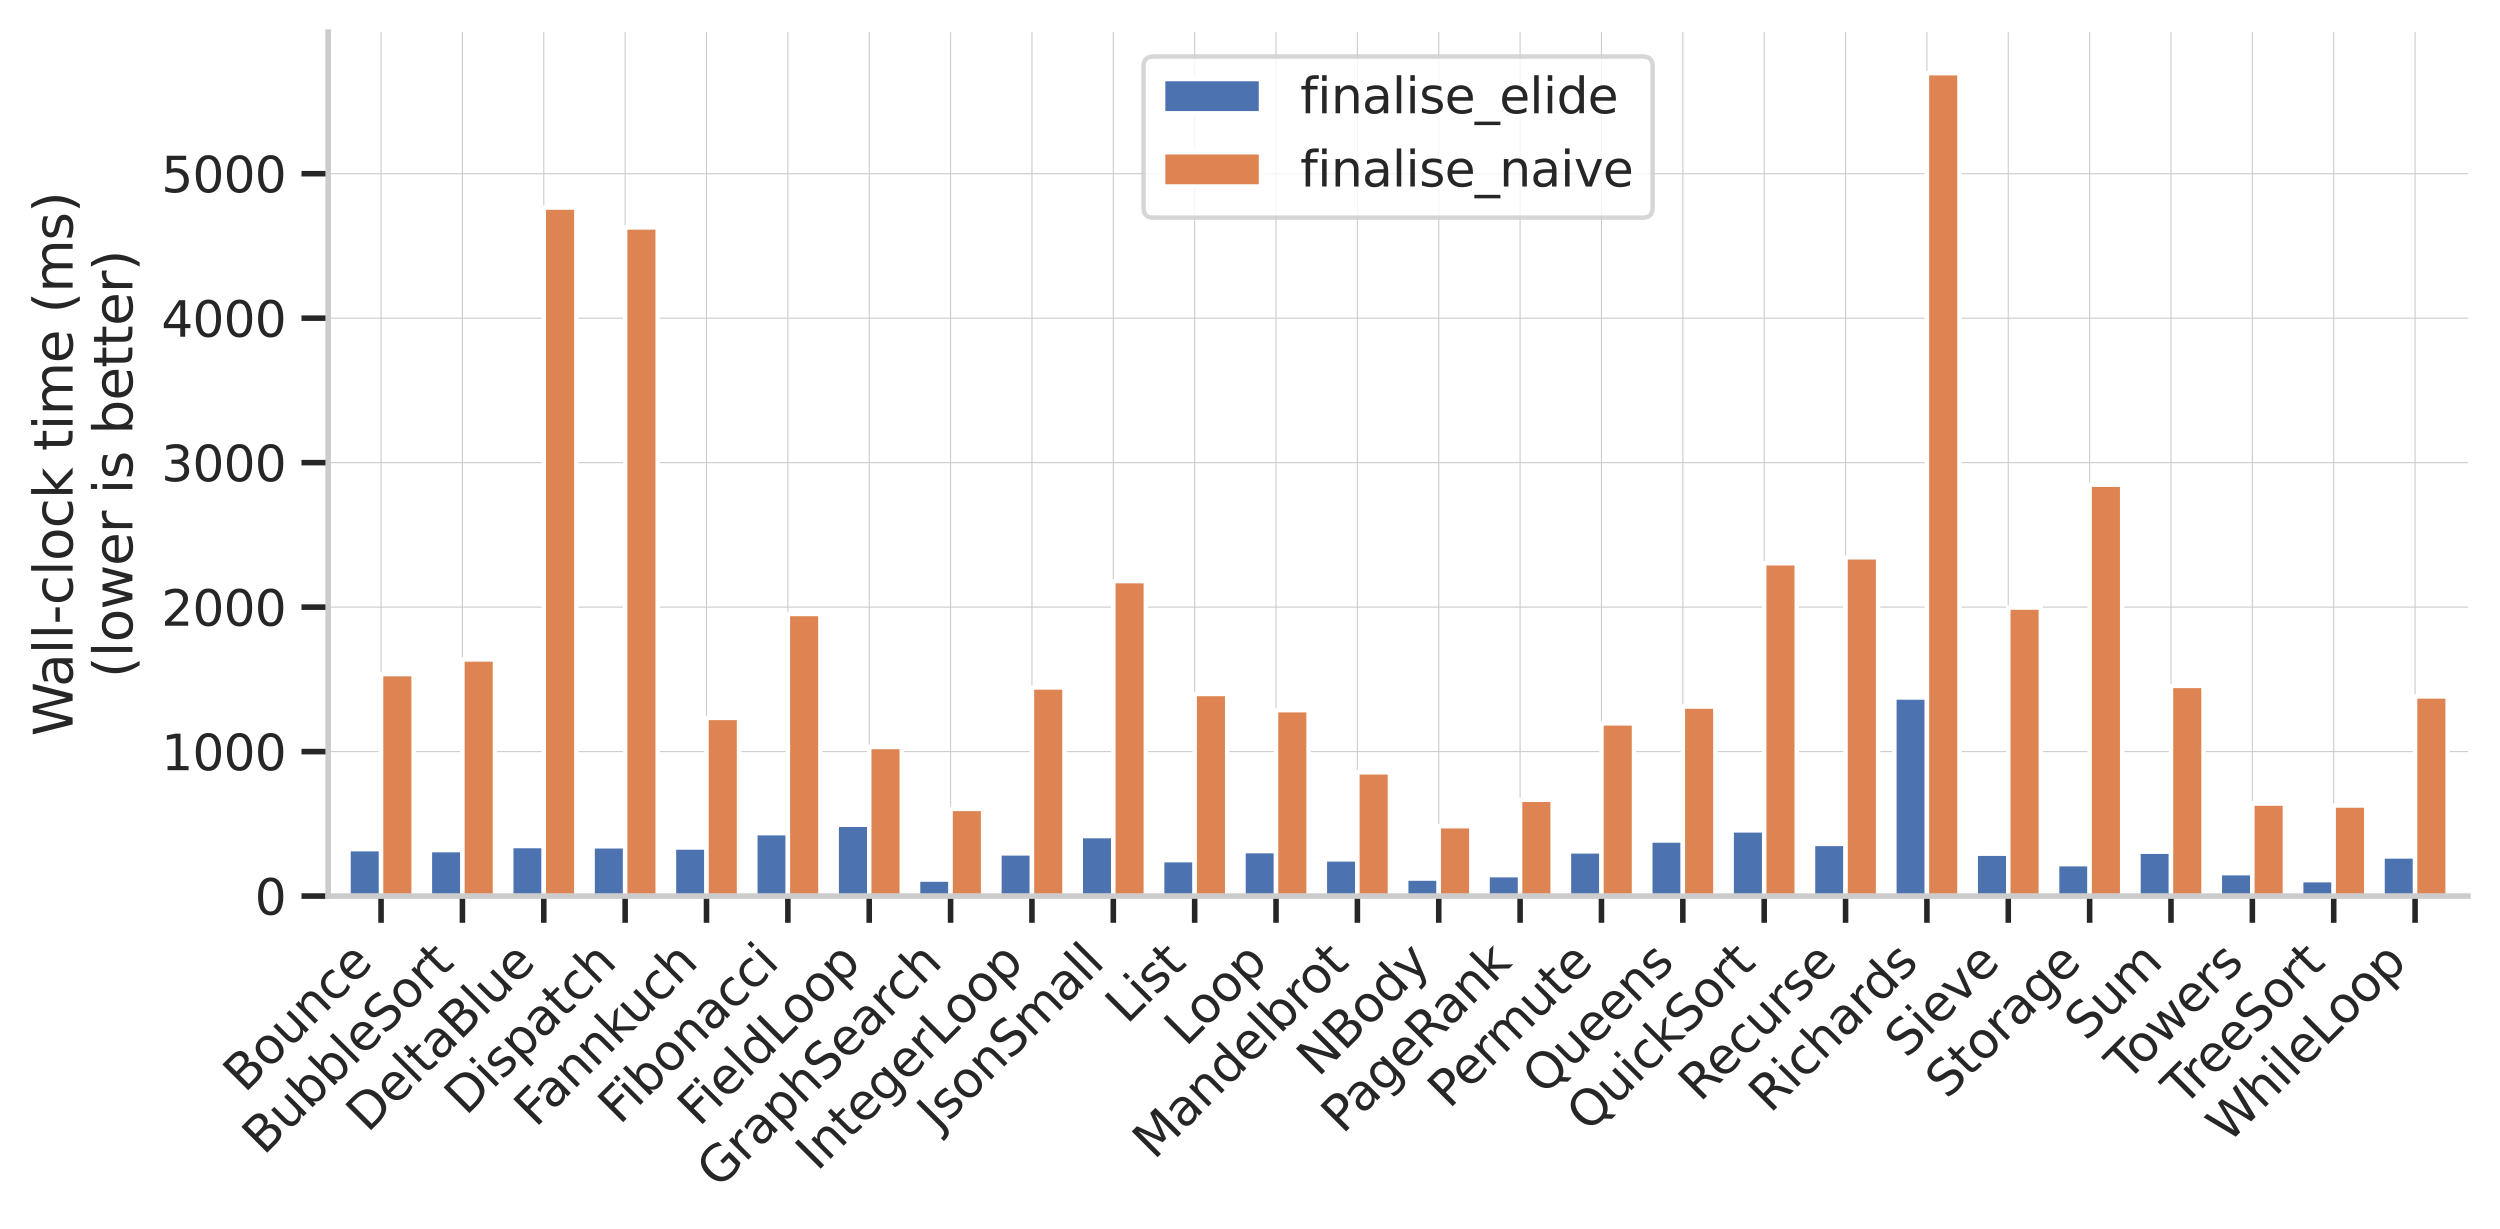 <?xml version="1.0" encoding="utf-8" standalone="no"?>
<!DOCTYPE svg PUBLIC "-//W3C//DTD SVG 1.1//EN"
  "http://www.w3.org/Graphics/SVG/1.1/DTD/svg11.dtd">
<svg xmlns:xlink="http://www.w3.org/1999/xlink" width="561.78pt" height="276.164pt" viewBox="0 0 561.78 276.164" xmlns="http://www.w3.org/2000/svg" version="1.1">
 <defs>
  <style type="text/css">*{stroke-linejoin: round; stroke-linecap: butt}</style>
 </defs>
 <g id="figure_1">
  <g id="patch_1">
   <path d="M 0 276.164 
L 561.78 276.164 
L 561.78 0 
L 0 0 
z
" style="fill: #ffffff"/>
  </g>
  <g id="axes_1">
   <g id="patch_2">
    <path d="M 73.746 201.359 
L 554.58 201.359 
L 554.58 7.2 
L 73.746 7.2 
z
" style="fill: #ffffff"/>
   </g>
   <g id="matplotlib.axis_1">
    <g id="xtick_1">
     <g id="line2d_1">
      <path d="M 85.63 201.359 
L 85.63 7.2 
" clip-path="url(#pc73dd8708a)" style="fill: none; stroke: #cccccc; stroke-width: 0.25; stroke-linecap: round"/>
     </g>
     <g id="line2d_2">
      <defs>
       <path id="mcff752b317" d="M 0 0 
L 0 6 
" style="stroke: #262626; stroke-width: 1.25"/>
      </defs>
      <g>
       <use xlink:href="#mcff752b317" x="85.63" y="201.359" style="fill: #262626; stroke: #262626; stroke-width: 1.25"/>
      </g>
     </g>
     <g id="text_1">
      <!-- Bounce -->
      <g style="fill: #262626" transform="translate(54.995 245.786) rotate(-45) scale(0.11 -0.11)">
       <defs>
        <path id="DejaVuSans-42" d="M 1259 2228 
L 1259 519 
L 2272 519 
Q 2781 519 3026 730 
Q 3272 941 3272 1375 
Q 3272 1813 3026 2020 
Q 2781 2228 2272 2228 
L 1259 2228 
z
M 1259 4147 
L 1259 2741 
L 2194 2741 
Q 2656 2741 2882 2914 
Q 3109 3088 3109 3444 
Q 3109 3797 2882 3972 
Q 2656 4147 2194 4147 
L 1259 4147 
z
M 628 4666 
L 2241 4666 
Q 2963 4666 3353 4366 
Q 3744 4066 3744 3513 
Q 3744 3084 3544 2831 
Q 3344 2578 2956 2516 
Q 3422 2416 3680 2098 
Q 3938 1781 3938 1306 
Q 3938 681 3513 340 
Q 3088 0 2303 0 
L 628 0 
L 628 4666 
z
" transform="scale(0.016)"/>
        <path id="DejaVuSans-6f" d="M 1959 3097 
Q 1497 3097 1228 2736 
Q 959 2375 959 1747 
Q 959 1119 1226 758 
Q 1494 397 1959 397 
Q 2419 397 2687 759 
Q 2956 1122 2956 1747 
Q 2956 2369 2687 2733 
Q 2419 3097 1959 3097 
z
M 1959 3584 
Q 2709 3584 3137 3096 
Q 3566 2609 3566 1747 
Q 3566 888 3137 398 
Q 2709 -91 1959 -91 
Q 1206 -91 779 398 
Q 353 888 353 1747 
Q 353 2609 779 3096 
Q 1206 3584 1959 3584 
z
" transform="scale(0.016)"/>
        <path id="DejaVuSans-75" d="M 544 1381 
L 544 3500 
L 1119 3500 
L 1119 1403 
Q 1119 906 1312 657 
Q 1506 409 1894 409 
Q 2359 409 2629 706 
Q 2900 1003 2900 1516 
L 2900 3500 
L 3475 3500 
L 3475 0 
L 2900 0 
L 2900 538 
Q 2691 219 2414 64 
Q 2138 -91 1772 -91 
Q 1169 -91 856 284 
Q 544 659 544 1381 
z
M 1991 3584 
L 1991 3584 
z
" transform="scale(0.016)"/>
        <path id="DejaVuSans-6e" d="M 3513 2113 
L 3513 0 
L 2938 0 
L 2938 2094 
Q 2938 2591 2744 2837 
Q 2550 3084 2163 3084 
Q 1697 3084 1428 2787 
Q 1159 2491 1159 1978 
L 1159 0 
L 581 0 
L 581 3500 
L 1159 3500 
L 1159 2956 
Q 1366 3272 1645 3428 
Q 1925 3584 2291 3584 
Q 2894 3584 3203 3211 
Q 3513 2838 3513 2113 
z
" transform="scale(0.016)"/>
        <path id="DejaVuSans-63" d="M 3122 3366 
L 3122 2828 
Q 2878 2963 2633 3030 
Q 2388 3097 2138 3097 
Q 1578 3097 1268 2742 
Q 959 2388 959 1747 
Q 959 1106 1268 751 
Q 1578 397 2138 397 
Q 2388 397 2633 464 
Q 2878 531 3122 666 
L 3122 134 
Q 2881 22 2623 -34 
Q 2366 -91 2075 -91 
Q 1284 -91 818 406 
Q 353 903 353 1747 
Q 353 2603 823 3093 
Q 1294 3584 2113 3584 
Q 2378 3584 2631 3529 
Q 2884 3475 3122 3366 
z
" transform="scale(0.016)"/>
        <path id="DejaVuSans-65" d="M 3597 1894 
L 3597 1613 
L 953 1613 
Q 991 1019 1311 708 
Q 1631 397 2203 397 
Q 2534 397 2845 478 
Q 3156 559 3463 722 
L 3463 178 
Q 3153 47 2828 -22 
Q 2503 -91 2169 -91 
Q 1331 -91 842 396 
Q 353 884 353 1716 
Q 353 2575 817 3079 
Q 1281 3584 2069 3584 
Q 2775 3584 3186 3129 
Q 3597 2675 3597 1894 
z
M 3022 2063 
Q 3016 2534 2758 2815 
Q 2500 3097 2075 3097 
Q 1594 3097 1305 2825 
Q 1016 2553 972 2059 
L 3022 2063 
z
" transform="scale(0.016)"/>
       </defs>
       <use xlink:href="#DejaVuSans-42"/>
       <use xlink:href="#DejaVuSans-6f" x="68.604"/>
       <use xlink:href="#DejaVuSans-75" x="129.785"/>
       <use xlink:href="#DejaVuSans-6e" x="193.164"/>
       <use xlink:href="#DejaVuSans-63" x="256.543"/>
       <use xlink:href="#DejaVuSans-65" x="311.523"/>
      </g>
     </g>
    </g>
    <g id="xtick_2">
     <g id="line2d_3">
      <path d="M 103.913 201.359 
L 103.913 7.2 
" clip-path="url(#pc73dd8708a)" style="fill: none; stroke: #cccccc; stroke-width: 0.25; stroke-linecap: round"/>
     </g>
     <g id="line2d_4">
      <g>
       <use xlink:href="#mcff752b317" x="103.913" y="201.359" style="fill: #262626; stroke: #262626; stroke-width: 1.25"/>
      </g>
     </g>
     <g id="text_2">
      <!-- BubbleSort -->
      <g style="fill: #262626" transform="translate(59.262 259.802) rotate(-45) scale(0.11 -0.11)">
       <defs>
        <path id="DejaVuSans-62" d="M 3116 1747 
Q 3116 2381 2855 2742 
Q 2594 3103 2138 3103 
Q 1681 3103 1420 2742 
Q 1159 2381 1159 1747 
Q 1159 1113 1420 752 
Q 1681 391 2138 391 
Q 2594 391 2855 752 
Q 3116 1113 3116 1747 
z
M 1159 2969 
Q 1341 3281 1617 3432 
Q 1894 3584 2278 3584 
Q 2916 3584 3314 3078 
Q 3713 2572 3713 1747 
Q 3713 922 3314 415 
Q 2916 -91 2278 -91 
Q 1894 -91 1617 61 
Q 1341 213 1159 525 
L 1159 0 
L 581 0 
L 581 4863 
L 1159 4863 
L 1159 2969 
z
" transform="scale(0.016)"/>
        <path id="DejaVuSans-6c" d="M 603 4863 
L 1178 4863 
L 1178 0 
L 603 0 
L 603 4863 
z
" transform="scale(0.016)"/>
        <path id="DejaVuSans-53" d="M 3425 4513 
L 3425 3897 
Q 3066 4069 2747 4153 
Q 2428 4238 2131 4238 
Q 1616 4238 1336 4038 
Q 1056 3838 1056 3469 
Q 1056 3159 1242 3001 
Q 1428 2844 1947 2747 
L 2328 2669 
Q 3034 2534 3370 2195 
Q 3706 1856 3706 1288 
Q 3706 609 3251 259 
Q 2797 -91 1919 -91 
Q 1588 -91 1214 -16 
Q 841 59 441 206 
L 441 856 
Q 825 641 1194 531 
Q 1563 422 1919 422 
Q 2459 422 2753 634 
Q 3047 847 3047 1241 
Q 3047 1584 2836 1778 
Q 2625 1972 2144 2069 
L 1759 2144 
Q 1053 2284 737 2584 
Q 422 2884 422 3419 
Q 422 4038 858 4394 
Q 1294 4750 2059 4750 
Q 2388 4750 2728 4690 
Q 3069 4631 3425 4513 
z
" transform="scale(0.016)"/>
        <path id="DejaVuSans-72" d="M 2631 2963 
Q 2534 3019 2420 3045 
Q 2306 3072 2169 3072 
Q 1681 3072 1420 2755 
Q 1159 2438 1159 1844 
L 1159 0 
L 581 0 
L 581 3500 
L 1159 3500 
L 1159 2956 
Q 1341 3275 1631 3429 
Q 1922 3584 2338 3584 
Q 2397 3584 2469 3576 
Q 2541 3569 2628 3553 
L 2631 2963 
z
" transform="scale(0.016)"/>
        <path id="DejaVuSans-74" d="M 1172 4494 
L 1172 3500 
L 2356 3500 
L 2356 3053 
L 1172 3053 
L 1172 1153 
Q 1172 725 1289 603 
Q 1406 481 1766 481 
L 2356 481 
L 2356 0 
L 1766 0 
Q 1100 0 847 248 
Q 594 497 594 1153 
L 594 3053 
L 172 3053 
L 172 3500 
L 594 3500 
L 594 4494 
L 1172 4494 
z
" transform="scale(0.016)"/>
       </defs>
       <use xlink:href="#DejaVuSans-42"/>
       <use xlink:href="#DejaVuSans-75" x="68.604"/>
       <use xlink:href="#DejaVuSans-62" x="131.982"/>
       <use xlink:href="#DejaVuSans-62" x="195.459"/>
       <use xlink:href="#DejaVuSans-6c" x="258.936"/>
       <use xlink:href="#DejaVuSans-65" x="286.719"/>
       <use xlink:href="#DejaVuSans-53" x="348.242"/>
       <use xlink:href="#DejaVuSans-6f" x="411.719"/>
       <use xlink:href="#DejaVuSans-72" x="472.9"/>
       <use xlink:href="#DejaVuSans-74" x="514.014"/>
      </g>
     </g>
    </g>
    <g id="xtick_3">
     <g id="line2d_5">
      <path d="M 122.195 201.359 
L 122.195 7.2 
" clip-path="url(#pc73dd8708a)" style="fill: none; stroke: #cccccc; stroke-width: 0.25; stroke-linecap: round"/>
     </g>
     <g id="line2d_6">
      <g>
       <use xlink:href="#mcff752b317" x="122.195" y="201.359" style="fill: #262626; stroke: #262626; stroke-width: 1.25"/>
      </g>
     </g>
     <g id="text_3">
      <!-- DeltaBlue -->
      <g style="fill: #262626" transform="translate(82.613 254.734) rotate(-45) scale(0.11 -0.11)">
       <defs>
        <path id="DejaVuSans-44" d="M 1259 4147 
L 1259 519 
L 2022 519 
Q 2988 519 3436 956 
Q 3884 1394 3884 2338 
Q 3884 3275 3436 3711 
Q 2988 4147 2022 4147 
L 1259 4147 
z
M 628 4666 
L 1925 4666 
Q 3281 4666 3915 4102 
Q 4550 3538 4550 2338 
Q 4550 1131 3912 565 
Q 3275 0 1925 0 
L 628 0 
L 628 4666 
z
" transform="scale(0.016)"/>
        <path id="DejaVuSans-61" d="M 2194 1759 
Q 1497 1759 1228 1600 
Q 959 1441 959 1056 
Q 959 750 1161 570 
Q 1363 391 1709 391 
Q 2188 391 2477 730 
Q 2766 1069 2766 1631 
L 2766 1759 
L 2194 1759 
z
M 3341 1997 
L 3341 0 
L 2766 0 
L 2766 531 
Q 2569 213 2275 61 
Q 1981 -91 1556 -91 
Q 1019 -91 701 211 
Q 384 513 384 1019 
Q 384 1609 779 1909 
Q 1175 2209 1959 2209 
L 2766 2209 
L 2766 2266 
Q 2766 2663 2505 2880 
Q 2244 3097 1772 3097 
Q 1472 3097 1187 3025 
Q 903 2953 641 2809 
L 641 3341 
Q 956 3463 1253 3523 
Q 1550 3584 1831 3584 
Q 2591 3584 2966 3190 
Q 3341 2797 3341 1997 
z
" transform="scale(0.016)"/>
       </defs>
       <use xlink:href="#DejaVuSans-44"/>
       <use xlink:href="#DejaVuSans-65" x="77.002"/>
       <use xlink:href="#DejaVuSans-6c" x="138.525"/>
       <use xlink:href="#DejaVuSans-74" x="166.309"/>
       <use xlink:href="#DejaVuSans-61" x="205.518"/>
       <use xlink:href="#DejaVuSans-42" x="266.797"/>
       <use xlink:href="#DejaVuSans-6c" x="335.4"/>
       <use xlink:href="#DejaVuSans-75" x="363.184"/>
       <use xlink:href="#DejaVuSans-65" x="426.562"/>
      </g>
     </g>
    </g>
    <g id="xtick_4">
     <g id="line2d_7">
      <path d="M 140.478 201.359 
L 140.478 7.2 
" clip-path="url(#pc73dd8708a)" style="fill: none; stroke: #cccccc; stroke-width: 0.25; stroke-linecap: round"/>
     </g>
     <g id="line2d_8">
      <g>
       <use xlink:href="#mcff752b317" x="140.478" y="201.359" style="fill: #262626; stroke: #262626; stroke-width: 1.25"/>
      </g>
     </g>
     <g id="text_4">
      <!-- Dispatch -->
      <g style="fill: #262626" transform="translate(104.698 250.931) rotate(-45) scale(0.11 -0.11)">
       <defs>
        <path id="DejaVuSans-69" d="M 603 3500 
L 1178 3500 
L 1178 0 
L 603 0 
L 603 3500 
z
M 603 4863 
L 1178 4863 
L 1178 4134 
L 603 4134 
L 603 4863 
z
" transform="scale(0.016)"/>
        <path id="DejaVuSans-73" d="M 2834 3397 
L 2834 2853 
Q 2591 2978 2328 3040 
Q 2066 3103 1784 3103 
Q 1356 3103 1142 2972 
Q 928 2841 928 2578 
Q 928 2378 1081 2264 
Q 1234 2150 1697 2047 
L 1894 2003 
Q 2506 1872 2764 1633 
Q 3022 1394 3022 966 
Q 3022 478 2636 193 
Q 2250 -91 1575 -91 
Q 1294 -91 989 -36 
Q 684 19 347 128 
L 347 722 
Q 666 556 975 473 
Q 1284 391 1588 391 
Q 1994 391 2212 530 
Q 2431 669 2431 922 
Q 2431 1156 2273 1281 
Q 2116 1406 1581 1522 
L 1381 1569 
Q 847 1681 609 1914 
Q 372 2147 372 2553 
Q 372 3047 722 3315 
Q 1072 3584 1716 3584 
Q 2034 3584 2315 3537 
Q 2597 3491 2834 3397 
z
" transform="scale(0.016)"/>
        <path id="DejaVuSans-70" d="M 1159 525 
L 1159 -1331 
L 581 -1331 
L 581 3500 
L 1159 3500 
L 1159 2969 
Q 1341 3281 1617 3432 
Q 1894 3584 2278 3584 
Q 2916 3584 3314 3078 
Q 3713 2572 3713 1747 
Q 3713 922 3314 415 
Q 2916 -91 2278 -91 
Q 1894 -91 1617 61 
Q 1341 213 1159 525 
z
M 3116 1747 
Q 3116 2381 2855 2742 
Q 2594 3103 2138 3103 
Q 1681 3103 1420 2742 
Q 1159 2381 1159 1747 
Q 1159 1113 1420 752 
Q 1681 391 2138 391 
Q 2594 391 2855 752 
Q 3116 1113 3116 1747 
z
" transform="scale(0.016)"/>
        <path id="DejaVuSans-68" d="M 3513 2113 
L 3513 0 
L 2938 0 
L 2938 2094 
Q 2938 2591 2744 2837 
Q 2550 3084 2163 3084 
Q 1697 3084 1428 2787 
Q 1159 2491 1159 1978 
L 1159 0 
L 581 0 
L 581 4863 
L 1159 4863 
L 1159 2956 
Q 1366 3272 1645 3428 
Q 1925 3584 2291 3584 
Q 2894 3584 3203 3211 
Q 3513 2838 3513 2113 
z
" transform="scale(0.016)"/>
       </defs>
       <use xlink:href="#DejaVuSans-44"/>
       <use xlink:href="#DejaVuSans-69" x="77.002"/>
       <use xlink:href="#DejaVuSans-73" x="104.785"/>
       <use xlink:href="#DejaVuSans-70" x="156.885"/>
       <use xlink:href="#DejaVuSans-61" x="220.361"/>
       <use xlink:href="#DejaVuSans-74" x="281.641"/>
       <use xlink:href="#DejaVuSans-63" x="320.85"/>
       <use xlink:href="#DejaVuSans-68" x="375.83"/>
      </g>
     </g>
    </g>
    <g id="xtick_5">
     <g id="line2d_9">
      <path d="M 158.761 201.359 
L 158.761 7.2 
" clip-path="url(#pc73dd8708a)" style="fill: none; stroke: #cccccc; stroke-width: 0.25; stroke-linecap: round"/>
     </g>
     <g id="line2d_10">
      <g>
       <use xlink:href="#mcff752b317" x="158.761" y="201.359" style="fill: #262626; stroke: #262626; stroke-width: 1.25"/>
      </g>
     </g>
     <g id="text_5">
      <!-- Fannkuch -->
      <g style="fill: #262626" transform="translate(120.357 253.555) rotate(-45) scale(0.11 -0.11)">
       <defs>
        <path id="DejaVuSans-46" d="M 628 4666 
L 3309 4666 
L 3309 4134 
L 1259 4134 
L 1259 2759 
L 3109 2759 
L 3109 2228 
L 1259 2228 
L 1259 0 
L 628 0 
L 628 4666 
z
" transform="scale(0.016)"/>
        <path id="DejaVuSans-6b" d="M 581 4863 
L 1159 4863 
L 1159 1991 
L 2875 3500 
L 3609 3500 
L 1753 1863 
L 3688 0 
L 2938 0 
L 1159 1709 
L 1159 0 
L 581 0 
L 581 4863 
z
" transform="scale(0.016)"/>
       </defs>
       <use xlink:href="#DejaVuSans-46"/>
       <use xlink:href="#DejaVuSans-61" x="48.395"/>
       <use xlink:href="#DejaVuSans-6e" x="109.674"/>
       <use xlink:href="#DejaVuSans-6e" x="173.053"/>
       <use xlink:href="#DejaVuSans-6b" x="236.432"/>
       <use xlink:href="#DejaVuSans-75" x="291.217"/>
       <use xlink:href="#DejaVuSans-63" x="354.596"/>
       <use xlink:href="#DejaVuSans-68" x="409.576"/>
      </g>
     </g>
    </g>
    <g id="xtick_6">
     <g id="line2d_11">
      <path d="M 177.043 201.359 
L 177.043 7.2 
" clip-path="url(#pc73dd8708a)" style="fill: none; stroke: #cccccc; stroke-width: 0.25; stroke-linecap: round"/>
     </g>
     <g id="line2d_12">
      <g>
       <use xlink:href="#mcff752b317" x="177.043" y="201.359" style="fill: #262626; stroke: #262626; stroke-width: 1.25"/>
      </g>
     </g>
     <g id="text_6">
      <!-- Fibonacci -->
      <g style="fill: #262626" transform="translate(139.247 252.947) rotate(-45) scale(0.11 -0.11)">
       <use xlink:href="#DejaVuSans-46"/>
       <use xlink:href="#DejaVuSans-69" x="50.27"/>
       <use xlink:href="#DejaVuSans-62" x="78.053"/>
       <use xlink:href="#DejaVuSans-6f" x="141.529"/>
       <use xlink:href="#DejaVuSans-6e" x="202.711"/>
       <use xlink:href="#DejaVuSans-61" x="266.09"/>
       <use xlink:href="#DejaVuSans-63" x="327.369"/>
       <use xlink:href="#DejaVuSans-63" x="382.35"/>
       <use xlink:href="#DejaVuSans-69" x="437.33"/>
      </g>
     </g>
    </g>
    <g id="xtick_7">
     <g id="line2d_13">
      <path d="M 195.326 201.359 
L 195.326 7.2 
" clip-path="url(#pc73dd8708a)" style="fill: none; stroke: #cccccc; stroke-width: 0.25; stroke-linecap: round"/>
     </g>
     <g id="line2d_14">
      <g>
       <use xlink:href="#mcff752b317" x="195.326" y="201.359" style="fill: #262626; stroke: #262626; stroke-width: 1.25"/>
      </g>
     </g>
     <g id="text_7">
      <!-- FieldLoop -->
      <g style="fill: #262626" transform="translate(157.099 253.379) rotate(-45) scale(0.11 -0.11)">
       <defs>
        <path id="DejaVuSans-64" d="M 2906 2969 
L 2906 4863 
L 3481 4863 
L 3481 0 
L 2906 0 
L 2906 525 
Q 2725 213 2448 61 
Q 2172 -91 1784 -91 
Q 1150 -91 751 415 
Q 353 922 353 1747 
Q 353 2572 751 3078 
Q 1150 3584 1784 3584 
Q 2172 3584 2448 3432 
Q 2725 3281 2906 2969 
z
M 947 1747 
Q 947 1113 1208 752 
Q 1469 391 1925 391 
Q 2381 391 2643 752 
Q 2906 1113 2906 1747 
Q 2906 2381 2643 2742 
Q 2381 3103 1925 3103 
Q 1469 3103 1208 2742 
Q 947 2381 947 1747 
z
" transform="scale(0.016)"/>
        <path id="DejaVuSans-4c" d="M 628 4666 
L 1259 4666 
L 1259 531 
L 3531 531 
L 3531 0 
L 628 0 
L 628 4666 
z
" transform="scale(0.016)"/>
       </defs>
       <use xlink:href="#DejaVuSans-46"/>
       <use xlink:href="#DejaVuSans-69" x="50.27"/>
       <use xlink:href="#DejaVuSans-65" x="78.053"/>
       <use xlink:href="#DejaVuSans-6c" x="139.576"/>
       <use xlink:href="#DejaVuSans-64" x="167.359"/>
       <use xlink:href="#DejaVuSans-4c" x="230.836"/>
       <use xlink:href="#DejaVuSans-6f" x="284.799"/>
       <use xlink:href="#DejaVuSans-6f" x="345.98"/>
       <use xlink:href="#DejaVuSans-70" x="407.162"/>
      </g>
     </g>
    </g>
    <g id="xtick_8">
     <g id="line2d_15">
      <path d="M 213.608 201.359 
L 213.608 7.2 
" clip-path="url(#pc73dd8708a)" style="fill: none; stroke: #cccccc; stroke-width: 0.25; stroke-linecap: round"/>
     </g>
     <g id="line2d_16">
      <g>
       <use xlink:href="#mcff752b317" x="213.608" y="201.359" style="fill: #262626; stroke: #262626; stroke-width: 1.25"/>
      </g>
     </g>
     <g id="text_8">
      <!-- GraphSearch -->
      <g style="fill: #262626" transform="translate(161.413 267.347) rotate(-45) scale(0.11 -0.11)">
       <defs>
        <path id="DejaVuSans-47" d="M 3809 666 
L 3809 1919 
L 2778 1919 
L 2778 2438 
L 4434 2438 
L 4434 434 
Q 4069 175 3628 42 
Q 3188 -91 2688 -91 
Q 1594 -91 976 548 
Q 359 1188 359 2328 
Q 359 3472 976 4111 
Q 1594 4750 2688 4750 
Q 3144 4750 3555 4637 
Q 3966 4525 4313 4306 
L 4313 3634 
Q 3963 3931 3569 4081 
Q 3175 4231 2741 4231 
Q 1884 4231 1454 3753 
Q 1025 3275 1025 2328 
Q 1025 1384 1454 906 
Q 1884 428 2741 428 
Q 3075 428 3337 486 
Q 3600 544 3809 666 
z
" transform="scale(0.016)"/>
       </defs>
       <use xlink:href="#DejaVuSans-47"/>
       <use xlink:href="#DejaVuSans-72" x="77.49"/>
       <use xlink:href="#DejaVuSans-61" x="118.604"/>
       <use xlink:href="#DejaVuSans-70" x="179.883"/>
       <use xlink:href="#DejaVuSans-68" x="243.359"/>
       <use xlink:href="#DejaVuSans-53" x="306.738"/>
       <use xlink:href="#DejaVuSans-65" x="370.215"/>
       <use xlink:href="#DejaVuSans-61" x="431.738"/>
       <use xlink:href="#DejaVuSans-72" x="493.018"/>
       <use xlink:href="#DejaVuSans-63" x="531.881"/>
       <use xlink:href="#DejaVuSans-68" x="586.861"/>
      </g>
     </g>
    </g>
    <g id="xtick_9">
     <g id="line2d_17">
      <path d="M 231.891 201.359 
L 231.891 7.2 
" clip-path="url(#pc73dd8708a)" style="fill: none; stroke: #cccccc; stroke-width: 0.25; stroke-linecap: round"/>
     </g>
     <g id="line2d_18">
      <g>
       <use xlink:href="#mcff752b317" x="231.891" y="201.359" style="fill: #262626; stroke: #262626; stroke-width: 1.25"/>
      </g>
     </g>
     <g id="text_9">
      <!-- IntegerLoop -->
      <g style="fill: #262626" transform="translate(183.639 263.404) rotate(-45) scale(0.11 -0.11)">
       <defs>
        <path id="DejaVuSans-49" d="M 628 4666 
L 1259 4666 
L 1259 0 
L 628 0 
L 628 4666 
z
" transform="scale(0.016)"/>
        <path id="DejaVuSans-67" d="M 2906 1791 
Q 2906 2416 2648 2759 
Q 2391 3103 1925 3103 
Q 1463 3103 1205 2759 
Q 947 2416 947 1791 
Q 947 1169 1205 825 
Q 1463 481 1925 481 
Q 2391 481 2648 825 
Q 2906 1169 2906 1791 
z
M 3481 434 
Q 3481 -459 3084 -895 
Q 2688 -1331 1869 -1331 
Q 1566 -1331 1297 -1286 
Q 1028 -1241 775 -1147 
L 775 -588 
Q 1028 -725 1275 -790 
Q 1522 -856 1778 -856 
Q 2344 -856 2625 -561 
Q 2906 -266 2906 331 
L 2906 616 
Q 2728 306 2450 153 
Q 2172 0 1784 0 
Q 1141 0 747 490 
Q 353 981 353 1791 
Q 353 2603 747 3093 
Q 1141 3584 1784 3584 
Q 2172 3584 2450 3431 
Q 2728 3278 2906 2969 
L 2906 3500 
L 3481 3500 
L 3481 434 
z
" transform="scale(0.016)"/>
       </defs>
       <use xlink:href="#DejaVuSans-49"/>
       <use xlink:href="#DejaVuSans-6e" x="29.492"/>
       <use xlink:href="#DejaVuSans-74" x="92.871"/>
       <use xlink:href="#DejaVuSans-65" x="132.08"/>
       <use xlink:href="#DejaVuSans-67" x="193.604"/>
       <use xlink:href="#DejaVuSans-65" x="257.08"/>
       <use xlink:href="#DejaVuSans-72" x="318.604"/>
       <use xlink:href="#DejaVuSans-4c" x="359.717"/>
       <use xlink:href="#DejaVuSans-6f" x="413.68"/>
       <use xlink:href="#DejaVuSans-6f" x="474.861"/>
       <use xlink:href="#DejaVuSans-70" x="536.043"/>
      </g>
     </g>
    </g>
    <g id="xtick_10">
     <g id="line2d_19">
      <path d="M 250.174 201.359 
L 250.174 7.2 
" clip-path="url(#pc73dd8708a)" style="fill: none; stroke: #cccccc; stroke-width: 0.25; stroke-linecap: round"/>
     </g>
     <g id="line2d_20">
      <g>
       <use xlink:href="#mcff752b317" x="250.174" y="201.359" style="fill: #262626; stroke: #262626; stroke-width: 1.25"/>
      </g>
     </g>
     <g id="text_10">
      <!-- JsonSmall -->
      <g style="fill: #262626" transform="translate(210.918 254.407) rotate(-45) scale(0.11 -0.11)">
       <defs>
        <path id="DejaVuSans-4a" d="M 628 4666 
L 1259 4666 
L 1259 325 
Q 1259 -519 939 -900 
Q 619 -1281 -91 -1281 
L -331 -1281 
L -331 -750 
L -134 -750 
Q 284 -750 456 -515 
Q 628 -281 628 325 
L 628 4666 
z
" transform="scale(0.016)"/>
        <path id="DejaVuSans-6d" d="M 3328 2828 
Q 3544 3216 3844 3400 
Q 4144 3584 4550 3584 
Q 5097 3584 5394 3201 
Q 5691 2819 5691 2113 
L 5691 0 
L 5113 0 
L 5113 2094 
Q 5113 2597 4934 2840 
Q 4756 3084 4391 3084 
Q 3944 3084 3684 2787 
Q 3425 2491 3425 1978 
L 3425 0 
L 2847 0 
L 2847 2094 
Q 2847 2600 2669 2842 
Q 2491 3084 2119 3084 
Q 1678 3084 1418 2786 
Q 1159 2488 1159 1978 
L 1159 0 
L 581 0 
L 581 3500 
L 1159 3500 
L 1159 2956 
Q 1356 3278 1631 3431 
Q 1906 3584 2284 3584 
Q 2666 3584 2933 3390 
Q 3200 3197 3328 2828 
z
" transform="scale(0.016)"/>
       </defs>
       <use xlink:href="#DejaVuSans-4a"/>
       <use xlink:href="#DejaVuSans-73" x="29.492"/>
       <use xlink:href="#DejaVuSans-6f" x="81.592"/>
       <use xlink:href="#DejaVuSans-6e" x="142.773"/>
       <use xlink:href="#DejaVuSans-53" x="206.152"/>
       <use xlink:href="#DejaVuSans-6d" x="269.629"/>
       <use xlink:href="#DejaVuSans-61" x="367.041"/>
       <use xlink:href="#DejaVuSans-6c" x="428.32"/>
       <use xlink:href="#DejaVuSans-6c" x="456.104"/>
      </g>
     </g>
    </g>
    <g id="xtick_11">
     <g id="line2d_21">
      <path d="M 268.456 201.359 
L 268.456 7.2 
" clip-path="url(#pc73dd8708a)" style="fill: none; stroke: #cccccc; stroke-width: 0.25; stroke-linecap: round"/>
     </g>
     <g id="line2d_22">
      <g>
       <use xlink:href="#mcff752b317" x="268.456" y="201.359" style="fill: #262626; stroke: #262626; stroke-width: 1.25"/>
      </g>
     </g>
     <g id="text_11">
      <!-- List -->
      <g style="fill: #262626" transform="translate(253.243 230.365) rotate(-45) scale(0.11 -0.11)">
       <use xlink:href="#DejaVuSans-4c"/>
       <use xlink:href="#DejaVuSans-69" x="55.713"/>
       <use xlink:href="#DejaVuSans-73" x="83.496"/>
       <use xlink:href="#DejaVuSans-74" x="135.596"/>
      </g>
     </g>
    </g>
    <g id="xtick_12">
     <g id="line2d_23">
      <path d="M 286.739 201.359 
L 286.739 7.2 
" clip-path="url(#pc73dd8708a)" style="fill: none; stroke: #cccccc; stroke-width: 0.25; stroke-linecap: round"/>
     </g>
     <g id="line2d_24">
      <g>
       <use xlink:href="#mcff752b317" x="286.739" y="201.359" style="fill: #262626; stroke: #262626; stroke-width: 1.25"/>
      </g>
     </g>
     <g id="text_12">
      <!-- Loop -->
      <g style="fill: #262626" transform="translate(266.467 235.423) rotate(-45) scale(0.11 -0.11)">
       <use xlink:href="#DejaVuSans-4c"/>
       <use xlink:href="#DejaVuSans-6f" x="53.963"/>
       <use xlink:href="#DejaVuSans-6f" x="115.145"/>
       <use xlink:href="#DejaVuSans-70" x="176.326"/>
      </g>
     </g>
    </g>
    <g id="xtick_13">
     <g id="line2d_25">
      <path d="M 305.022 201.359 
L 305.022 7.2 
" clip-path="url(#pc73dd8708a)" style="fill: none; stroke: #cccccc; stroke-width: 0.25; stroke-linecap: round"/>
     </g>
     <g id="line2d_26">
      <g>
       <use xlink:href="#mcff752b317" x="305.022" y="201.359" style="fill: #262626; stroke: #262626; stroke-width: 1.25"/>
      </g>
     </g>
     <g id="text_13">
      <!-- Mandelbrot -->
      <g style="fill: #262626" transform="translate(259.343 260.83) rotate(-45) scale(0.11 -0.11)">
       <defs>
        <path id="DejaVuSans-4d" d="M 628 4666 
L 1569 4666 
L 2759 1491 
L 3956 4666 
L 4897 4666 
L 4897 0 
L 4281 0 
L 4281 4097 
L 3078 897 
L 2444 897 
L 1241 4097 
L 1241 0 
L 628 0 
L 628 4666 
z
" transform="scale(0.016)"/>
       </defs>
       <use xlink:href="#DejaVuSans-4d"/>
       <use xlink:href="#DejaVuSans-61" x="86.279"/>
       <use xlink:href="#DejaVuSans-6e" x="147.559"/>
       <use xlink:href="#DejaVuSans-64" x="210.938"/>
       <use xlink:href="#DejaVuSans-65" x="274.414"/>
       <use xlink:href="#DejaVuSans-6c" x="335.938"/>
       <use xlink:href="#DejaVuSans-62" x="363.721"/>
       <use xlink:href="#DejaVuSans-72" x="427.197"/>
       <use xlink:href="#DejaVuSans-6f" x="466.061"/>
       <use xlink:href="#DejaVuSans-74" x="527.242"/>
      </g>
     </g>
    </g>
    <g id="xtick_14">
     <g id="line2d_27">
      <path d="M 323.304 201.359 
L 323.304 7.2 
" clip-path="url(#pc73dd8708a)" style="fill: none; stroke: #cccccc; stroke-width: 0.25; stroke-linecap: round"/>
     </g>
     <g id="line2d_28">
      <g>
       <use xlink:href="#mcff752b317" x="323.304" y="201.359" style="fill: #262626; stroke: #262626; stroke-width: 1.25"/>
      </g>
     </g>
     <g id="text_14">
      <!-- NBody -->
      <g style="fill: #262626" transform="translate(296.23 242.226) rotate(-45) scale(0.11 -0.11)">
       <defs>
        <path id="DejaVuSans-4e" d="M 628 4666 
L 1478 4666 
L 3547 763 
L 3547 4666 
L 4159 4666 
L 4159 0 
L 3309 0 
L 1241 3903 
L 1241 0 
L 628 0 
L 628 4666 
z
" transform="scale(0.016)"/>
        <path id="DejaVuSans-79" d="M 2059 -325 
Q 1816 -950 1584 -1140 
Q 1353 -1331 966 -1331 
L 506 -1331 
L 506 -850 
L 844 -850 
Q 1081 -850 1212 -737 
Q 1344 -625 1503 -206 
L 1606 56 
L 191 3500 
L 800 3500 
L 1894 763 
L 2988 3500 
L 3597 3500 
L 2059 -325 
z
" transform="scale(0.016)"/>
       </defs>
       <use xlink:href="#DejaVuSans-4e"/>
       <use xlink:href="#DejaVuSans-42" x="74.805"/>
       <use xlink:href="#DejaVuSans-6f" x="143.408"/>
       <use xlink:href="#DejaVuSans-64" x="204.59"/>
       <use xlink:href="#DejaVuSans-79" x="268.066"/>
      </g>
     </g>
    </g>
    <g id="xtick_15">
     <g id="line2d_29">
      <path d="M 341.587 201.359 
L 341.587 7.2 
" clip-path="url(#pc73dd8708a)" style="fill: none; stroke: #cccccc; stroke-width: 0.25; stroke-linecap: round"/>
     </g>
     <g id="line2d_30">
      <g>
       <use xlink:href="#mcff752b317" x="341.587" y="201.359" style="fill: #262626; stroke: #262626; stroke-width: 1.25"/>
      </g>
     </g>
     <g id="text_15">
      <!-- PageRank -->
      <g style="fill: #262626" transform="translate(301.709 255.029) rotate(-45) scale(0.11 -0.11)">
       <defs>
        <path id="DejaVuSans-50" d="M 1259 4147 
L 1259 2394 
L 2053 2394 
Q 2494 2394 2734 2622 
Q 2975 2850 2975 3272 
Q 2975 3691 2734 3919 
Q 2494 4147 2053 4147 
L 1259 4147 
z
M 628 4666 
L 2053 4666 
Q 2838 4666 3239 4311 
Q 3641 3956 3641 3272 
Q 3641 2581 3239 2228 
Q 2838 1875 2053 1875 
L 1259 1875 
L 1259 0 
L 628 0 
L 628 4666 
z
" transform="scale(0.016)"/>
        <path id="DejaVuSans-52" d="M 2841 2188 
Q 3044 2119 3236 1894 
Q 3428 1669 3622 1275 
L 4263 0 
L 3584 0 
L 2988 1197 
Q 2756 1666 2539 1819 
Q 2322 1972 1947 1972 
L 1259 1972 
L 1259 0 
L 628 0 
L 628 4666 
L 2053 4666 
Q 2853 4666 3247 4331 
Q 3641 3997 3641 3322 
Q 3641 2881 3436 2590 
Q 3231 2300 2841 2188 
z
M 1259 4147 
L 1259 2491 
L 2053 2491 
Q 2509 2491 2742 2702 
Q 2975 2913 2975 3322 
Q 2975 3731 2742 3939 
Q 2509 4147 2053 4147 
L 1259 4147 
z
" transform="scale(0.016)"/>
       </defs>
       <use xlink:href="#DejaVuSans-50"/>
       <use xlink:href="#DejaVuSans-61" x="55.803"/>
       <use xlink:href="#DejaVuSans-67" x="117.082"/>
       <use xlink:href="#DejaVuSans-65" x="180.559"/>
       <use xlink:href="#DejaVuSans-52" x="242.082"/>
       <use xlink:href="#DejaVuSans-61" x="309.314"/>
       <use xlink:href="#DejaVuSans-6e" x="370.594"/>
       <use xlink:href="#DejaVuSans-6b" x="433.973"/>
      </g>
     </g>
    </g>
    <g id="xtick_16">
     <g id="line2d_31">
      <path d="M 359.87 201.359 
L 359.87 7.2 
" clip-path="url(#pc73dd8708a)" style="fill: none; stroke: #cccccc; stroke-width: 0.25; stroke-linecap: round"/>
     </g>
     <g id="line2d_32">
      <g>
       <use xlink:href="#mcff752b317" x="359.87" y="201.359" style="fill: #262626; stroke: #262626; stroke-width: 1.25"/>
      </g>
     </g>
     <g id="text_16">
      <!-- Permute -->
      <g style="fill: #262626" transform="translate(325.656 249.366) rotate(-45) scale(0.11 -0.11)">
       <use xlink:href="#DejaVuSans-50"/>
       <use xlink:href="#DejaVuSans-65" x="56.678"/>
       <use xlink:href="#DejaVuSans-72" x="118.201"/>
       <use xlink:href="#DejaVuSans-6d" x="157.564"/>
       <use xlink:href="#DejaVuSans-75" x="254.977"/>
       <use xlink:href="#DejaVuSans-74" x="318.355"/>
       <use xlink:href="#DejaVuSans-65" x="357.564"/>
      </g>
     </g>
    </g>
    <g id="xtick_17">
     <g id="line2d_33">
      <path d="M 378.152 201.359 
L 378.152 7.2 
" clip-path="url(#pc73dd8708a)" style="fill: none; stroke: #cccccc; stroke-width: 0.25; stroke-linecap: round"/>
     </g>
     <g id="line2d_34">
      <g>
       <use xlink:href="#mcff752b317" x="378.152" y="201.359" style="fill: #262626; stroke: #262626; stroke-width: 1.25"/>
      </g>
     </g>
     <g id="text_17">
      <!-- Queens -->
      <g style="fill: #262626" transform="translate(346.929 246.375) rotate(-45) scale(0.11 -0.11)">
       <defs>
        <path id="DejaVuSans-51" d="M 2522 4238 
Q 1834 4238 1429 3725 
Q 1025 3213 1025 2328 
Q 1025 1447 1429 934 
Q 1834 422 2522 422 
Q 3209 422 3611 934 
Q 4013 1447 4013 2328 
Q 4013 3213 3611 3725 
Q 3209 4238 2522 4238 
z
M 3406 84 
L 4238 -825 
L 3475 -825 
L 2784 -78 
Q 2681 -84 2626 -87 
Q 2572 -91 2522 -91 
Q 1538 -91 948 567 
Q 359 1225 359 2328 
Q 359 3434 948 4092 
Q 1538 4750 2522 4750 
Q 3503 4750 4090 4092 
Q 4678 3434 4678 2328 
Q 4678 1516 4351 937 
Q 4025 359 3406 84 
z
" transform="scale(0.016)"/>
       </defs>
       <use xlink:href="#DejaVuSans-51"/>
       <use xlink:href="#DejaVuSans-75" x="78.711"/>
       <use xlink:href="#DejaVuSans-65" x="142.09"/>
       <use xlink:href="#DejaVuSans-65" x="203.613"/>
       <use xlink:href="#DejaVuSans-6e" x="265.137"/>
       <use xlink:href="#DejaVuSans-73" x="328.516"/>
      </g>
     </g>
    </g>
    <g id="xtick_18">
     <g id="line2d_35">
      <path d="M 396.435 201.359 
L 396.435 7.2 
" clip-path="url(#pc73dd8708a)" style="fill: none; stroke: #cccccc; stroke-width: 0.25; stroke-linecap: round"/>
     </g>
     <g id="line2d_36">
      <g>
       <use xlink:href="#mcff752b317" x="396.435" y="201.359" style="fill: #262626; stroke: #262626; stroke-width: 1.25"/>
      </g>
     </g>
     <g id="text_18">
      <!-- QuickSort -->
      <g style="fill: #262626" transform="translate(356.879 254.707) rotate(-45) scale(0.11 -0.11)">
       <use xlink:href="#DejaVuSans-51"/>
       <use xlink:href="#DejaVuSans-75" x="78.711"/>
       <use xlink:href="#DejaVuSans-69" x="142.09"/>
       <use xlink:href="#DejaVuSans-63" x="169.873"/>
       <use xlink:href="#DejaVuSans-6b" x="224.854"/>
       <use xlink:href="#DejaVuSans-53" x="282.764"/>
       <use xlink:href="#DejaVuSans-6f" x="346.24"/>
       <use xlink:href="#DejaVuSans-72" x="407.422"/>
       <use xlink:href="#DejaVuSans-74" x="448.535"/>
      </g>
     </g>
    </g>
    <g id="xtick_19">
     <g id="line2d_37">
      <path d="M 414.718 201.359 
L 414.718 7.2 
" clip-path="url(#pc73dd8708a)" style="fill: none; stroke: #cccccc; stroke-width: 0.25; stroke-linecap: round"/>
     </g>
     <g id="line2d_38">
      <g>
       <use xlink:href="#mcff752b317" x="414.718" y="201.359" style="fill: #262626; stroke: #262626; stroke-width: 1.25"/>
      </g>
     </g>
     <g id="text_19">
      <!-- Recurse -->
      <g style="fill: #262626" transform="translate(382.018 247.851) rotate(-45) scale(0.11 -0.11)">
       <use xlink:href="#DejaVuSans-52"/>
       <use xlink:href="#DejaVuSans-65" x="64.982"/>
       <use xlink:href="#DejaVuSans-63" x="126.506"/>
       <use xlink:href="#DejaVuSans-75" x="181.486"/>
       <use xlink:href="#DejaVuSans-72" x="244.865"/>
       <use xlink:href="#DejaVuSans-73" x="285.979"/>
       <use xlink:href="#DejaVuSans-65" x="338.078"/>
      </g>
     </g>
    </g>
    <g id="xtick_20">
     <g id="line2d_39">
      <path d="M 433 201.359 
L 433 7.2 
" clip-path="url(#pc73dd8708a)" style="fill: none; stroke: #cccccc; stroke-width: 0.25; stroke-linecap: round"/>
     </g>
     <g id="line2d_40">
      <g>
       <use xlink:href="#mcff752b317" x="433" y="201.359" style="fill: #262626; stroke: #262626; stroke-width: 1.25"/>
      </g>
     </g>
     <g id="text_20">
      <!-- Richards -->
      <g style="fill: #262626" transform="translate(397.793 250.359) rotate(-45) scale(0.11 -0.11)">
       <use xlink:href="#DejaVuSans-52"/>
       <use xlink:href="#DejaVuSans-69" x="69.482"/>
       <use xlink:href="#DejaVuSans-63" x="97.266"/>
       <use xlink:href="#DejaVuSans-68" x="152.246"/>
       <use xlink:href="#DejaVuSans-61" x="215.625"/>
       <use xlink:href="#DejaVuSans-72" x="276.904"/>
       <use xlink:href="#DejaVuSans-64" x="316.268"/>
       <use xlink:href="#DejaVuSans-73" x="379.744"/>
      </g>
     </g>
    </g>
    <g id="xtick_21">
     <g id="line2d_41">
      <path d="M 451.283 201.359 
L 451.283 7.2 
" clip-path="url(#pc73dd8708a)" style="fill: none; stroke: #cccccc; stroke-width: 0.25; stroke-linecap: round"/>
     </g>
     <g id="line2d_42">
      <g>
       <use xlink:href="#mcff752b317" x="451.283" y="201.359" style="fill: #262626; stroke: #262626; stroke-width: 1.25"/>
      </g>
     </g>
     <g id="text_21">
      <!-- Sieve -->
      <g style="fill: #262626" transform="translate(428.391 238.044) rotate(-45) scale(0.11 -0.11)">
       <defs>
        <path id="DejaVuSans-76" d="M 191 3500 
L 800 3500 
L 1894 563 
L 2988 3500 
L 3597 3500 
L 2284 0 
L 1503 0 
L 191 3500 
z
" transform="scale(0.016)"/>
       </defs>
       <use xlink:href="#DejaVuSans-53"/>
       <use xlink:href="#DejaVuSans-69" x="63.477"/>
       <use xlink:href="#DejaVuSans-65" x="91.26"/>
       <use xlink:href="#DejaVuSans-76" x="152.783"/>
       <use xlink:href="#DejaVuSans-65" x="211.963"/>
      </g>
     </g>
    </g>
    <g id="xtick_22">
     <g id="line2d_43">
      <path d="M 469.566 201.359 
L 469.566 7.2 
" clip-path="url(#pc73dd8708a)" style="fill: none; stroke: #cccccc; stroke-width: 0.25; stroke-linecap: round"/>
     </g>
     <g id="line2d_44">
      <g>
       <use xlink:href="#mcff752b317" x="469.566" y="201.359" style="fill: #262626; stroke: #262626; stroke-width: 1.25"/>
      </g>
     </g>
     <g id="text_22">
      <!-- Storage -->
      <g style="fill: #262626" transform="translate(437.514 247.204) rotate(-45) scale(0.11 -0.11)">
       <use xlink:href="#DejaVuSans-53"/>
       <use xlink:href="#DejaVuSans-74" x="63.477"/>
       <use xlink:href="#DejaVuSans-6f" x="102.686"/>
       <use xlink:href="#DejaVuSans-72" x="163.867"/>
       <use xlink:href="#DejaVuSans-61" x="204.98"/>
       <use xlink:href="#DejaVuSans-67" x="266.26"/>
       <use xlink:href="#DejaVuSans-65" x="329.736"/>
      </g>
     </g>
    </g>
    <g id="xtick_23">
     <g id="line2d_45">
      <path d="M 487.848 201.359 
L 487.848 7.2 
" clip-path="url(#pc73dd8708a)" style="fill: none; stroke: #cccccc; stroke-width: 0.25; stroke-linecap: round"/>
     </g>
     <g id="line2d_46">
      <g>
       <use xlink:href="#mcff752b317" x="487.848" y="201.359" style="fill: #262626; stroke: #262626; stroke-width: 1.25"/>
      </g>
     </g>
     <g id="text_23">
      <!-- Sum -->
      <g style="fill: #262626" transform="translate(468.787 234.213) rotate(-45) scale(0.11 -0.11)">
       <use xlink:href="#DejaVuSans-53"/>
       <use xlink:href="#DejaVuSans-75" x="63.477"/>
       <use xlink:href="#DejaVuSans-6d" x="126.855"/>
      </g>
     </g>
    </g>
    <g id="xtick_24">
     <g id="line2d_47">
      <path d="M 506.131 201.359 
L 506.131 7.2 
" clip-path="url(#pc73dd8708a)" style="fill: none; stroke: #cccccc; stroke-width: 0.25; stroke-linecap: round"/>
     </g>
     <g id="line2d_48">
      <g>
       <use xlink:href="#mcff752b317" x="506.131" y="201.359" style="fill: #262626; stroke: #262626; stroke-width: 1.25"/>
      </g>
     </g>
     <g id="text_24">
      <!-- Towers -->
      <g style="fill: #262626" transform="translate(477.929 243.353) rotate(-45) scale(0.11 -0.11)">
       <defs>
        <path id="DejaVuSans-54" d="M -19 4666 
L 3928 4666 
L 3928 4134 
L 2272 4134 
L 2272 0 
L 1638 0 
L 1638 4134 
L -19 4134 
L -19 4666 
z
" transform="scale(0.016)"/>
        <path id="DejaVuSans-77" d="M 269 3500 
L 844 3500 
L 1563 769 
L 2278 3500 
L 2956 3500 
L 3675 769 
L 4391 3500 
L 4966 3500 
L 4050 0 
L 3372 0 
L 2619 2869 
L 1863 0 
L 1184 0 
L 269 3500 
z
" transform="scale(0.016)"/>
       </defs>
       <use xlink:href="#DejaVuSans-54"/>
       <use xlink:href="#DejaVuSans-6f" x="44.084"/>
       <use xlink:href="#DejaVuSans-77" x="105.266"/>
       <use xlink:href="#DejaVuSans-65" x="187.053"/>
       <use xlink:href="#DejaVuSans-72" x="248.576"/>
       <use xlink:href="#DejaVuSans-73" x="289.689"/>
      </g>
     </g>
    </g>
    <g id="xtick_25">
     <g id="line2d_49">
      <path d="M 524.414 201.359 
L 524.414 7.2 
" clip-path="url(#pc73dd8708a)" style="fill: none; stroke: #cccccc; stroke-width: 0.25; stroke-linecap: round"/>
     </g>
     <g id="line2d_50">
      <g>
       <use xlink:href="#mcff752b317" x="524.414" y="201.359" style="fill: #262626; stroke: #262626; stroke-width: 1.25"/>
      </g>
     </g>
     <g id="text_25">
      <!-- TreeSort -->
      <g style="fill: #262626" transform="translate(490.654 248.911) rotate(-45) scale(0.11 -0.11)">
       <use xlink:href="#DejaVuSans-54"/>
       <use xlink:href="#DejaVuSans-72" x="46.334"/>
       <use xlink:href="#DejaVuSans-65" x="85.197"/>
       <use xlink:href="#DejaVuSans-65" x="146.721"/>
       <use xlink:href="#DejaVuSans-53" x="208.244"/>
       <use xlink:href="#DejaVuSans-6f" x="271.721"/>
       <use xlink:href="#DejaVuSans-72" x="332.902"/>
       <use xlink:href="#DejaVuSans-74" x="374.016"/>
      </g>
     </g>
    </g>
    <g id="xtick_26">
     <g id="line2d_51">
      <path d="M 542.696 201.359 
L 542.696 7.2 
" clip-path="url(#pc73dd8708a)" style="fill: none; stroke: #cccccc; stroke-width: 0.25; stroke-linecap: round"/>
     </g>
     <g id="line2d_52">
      <g>
       <use xlink:href="#mcff752b317" x="542.696" y="201.359" style="fill: #262626; stroke: #262626; stroke-width: 1.25"/>
      </g>
     </g>
     <g id="text_26">
      <!-- WhileLoop -->
      <g style="fill: #262626" transform="translate(500.697 257.151) rotate(-45) scale(0.11 -0.11)">
       <defs>
        <path id="DejaVuSans-57" d="M 213 4666 
L 850 4666 
L 1831 722 
L 2809 4666 
L 3519 4666 
L 4500 722 
L 5478 4666 
L 6119 4666 
L 4947 0 
L 4153 0 
L 3169 4050 
L 2175 0 
L 1381 0 
L 213 4666 
z
" transform="scale(0.016)"/>
       </defs>
       <use xlink:href="#DejaVuSans-57"/>
       <use xlink:href="#DejaVuSans-68" x="98.877"/>
       <use xlink:href="#DejaVuSans-69" x="162.256"/>
       <use xlink:href="#DejaVuSans-6c" x="190.039"/>
       <use xlink:href="#DejaVuSans-65" x="217.822"/>
       <use xlink:href="#DejaVuSans-4c" x="279.346"/>
       <use xlink:href="#DejaVuSans-6f" x="333.309"/>
       <use xlink:href="#DejaVuSans-6f" x="394.49"/>
       <use xlink:href="#DejaVuSans-70" x="455.672"/>
      </g>
     </g>
    </g>
   </g>
   <g id="matplotlib.axis_2">
    <g id="ytick_1">
     <g id="line2d_53">
      <path d="M 73.746 201.359 
L 554.58 201.359 
" clip-path="url(#pc73dd8708a)" style="fill: none; stroke: #cccccc; stroke-width: 0.25; stroke-linecap: round"/>
     </g>
     <g id="line2d_54">
      <defs>
       <path id="m5220494a41" d="M 0 0 
L -6 0 
" style="stroke: #262626; stroke-width: 1.25"/>
      </defs>
      <g>
       <use xlink:href="#m5220494a41" x="73.746" y="201.359" style="fill: #262626; stroke: #262626; stroke-width: 1.25"/>
      </g>
     </g>
     <g id="text_27">
      <!-- 0 -->
      <g style="fill: #262626" transform="translate(57.247 205.538) scale(0.11 -0.11)">
       <defs>
        <path id="DejaVuSans-30" d="M 2034 4250 
Q 1547 4250 1301 3770 
Q 1056 3291 1056 2328 
Q 1056 1369 1301 889 
Q 1547 409 2034 409 
Q 2525 409 2770 889 
Q 3016 1369 3016 2328 
Q 3016 3291 2770 3770 
Q 2525 4250 2034 4250 
z
M 2034 4750 
Q 2819 4750 3233 4129 
Q 3647 3509 3647 2328 
Q 3647 1150 3233 529 
Q 2819 -91 2034 -91 
Q 1250 -91 836 529 
Q 422 1150 422 2328 
Q 422 3509 836 4129 
Q 1250 4750 2034 4750 
z
" transform="scale(0.016)"/>
       </defs>
       <use xlink:href="#DejaVuSans-30"/>
      </g>
     </g>
    </g>
    <g id="ytick_2">
     <g id="line2d_55">
      <path d="M 73.746 168.893 
L 554.58 168.893 
" clip-path="url(#pc73dd8708a)" style="fill: none; stroke: #cccccc; stroke-width: 0.25; stroke-linecap: round"/>
     </g>
     <g id="line2d_56">
      <g>
       <use xlink:href="#m5220494a41" x="73.746" y="168.893" style="fill: #262626; stroke: #262626; stroke-width: 1.25"/>
      </g>
     </g>
     <g id="text_28">
      <!-- 1000 -->
      <g style="fill: #262626" transform="translate(36.251 173.072) scale(0.11 -0.11)">
       <defs>
        <path id="DejaVuSans-31" d="M 794 531 
L 1825 531 
L 1825 4091 
L 703 3866 
L 703 4441 
L 1819 4666 
L 2450 4666 
L 2450 531 
L 3481 531 
L 3481 0 
L 794 0 
L 794 531 
z
" transform="scale(0.016)"/>
       </defs>
       <use xlink:href="#DejaVuSans-31"/>
       <use xlink:href="#DejaVuSans-30" x="63.623"/>
       <use xlink:href="#DejaVuSans-30" x="127.246"/>
       <use xlink:href="#DejaVuSans-30" x="190.869"/>
      </g>
     </g>
    </g>
    <g id="ytick_3">
     <g id="line2d_57">
      <path d="M 73.746 136.427 
L 554.58 136.427 
" clip-path="url(#pc73dd8708a)" style="fill: none; stroke: #cccccc; stroke-width: 0.25; stroke-linecap: round"/>
     </g>
     <g id="line2d_58">
      <g>
       <use xlink:href="#m5220494a41" x="73.746" y="136.427" style="fill: #262626; stroke: #262626; stroke-width: 1.25"/>
      </g>
     </g>
     <g id="text_29">
      <!-- 2000 -->
      <g style="fill: #262626" transform="translate(36.251 140.606) scale(0.11 -0.11)">
       <defs>
        <path id="DejaVuSans-32" d="M 1228 531 
L 3431 531 
L 3431 0 
L 469 0 
L 469 531 
Q 828 903 1448 1529 
Q 2069 2156 2228 2338 
Q 2531 2678 2651 2914 
Q 2772 3150 2772 3378 
Q 2772 3750 2511 3984 
Q 2250 4219 1831 4219 
Q 1534 4219 1204 4116 
Q 875 4013 500 3803 
L 500 4441 
Q 881 4594 1212 4672 
Q 1544 4750 1819 4750 
Q 2544 4750 2975 4387 
Q 3406 4025 3406 3419 
Q 3406 3131 3298 2873 
Q 3191 2616 2906 2266 
Q 2828 2175 2409 1742 
Q 1991 1309 1228 531 
z
" transform="scale(0.016)"/>
       </defs>
       <use xlink:href="#DejaVuSans-32"/>
       <use xlink:href="#DejaVuSans-30" x="63.623"/>
       <use xlink:href="#DejaVuSans-30" x="127.246"/>
       <use xlink:href="#DejaVuSans-30" x="190.869"/>
      </g>
     </g>
    </g>
    <g id="ytick_4">
     <g id="line2d_59">
      <path d="M 73.746 103.961 
L 554.58 103.961 
" clip-path="url(#pc73dd8708a)" style="fill: none; stroke: #cccccc; stroke-width: 0.25; stroke-linecap: round"/>
     </g>
     <g id="line2d_60">
      <g>
       <use xlink:href="#m5220494a41" x="73.746" y="103.961" style="fill: #262626; stroke: #262626; stroke-width: 1.25"/>
      </g>
     </g>
     <g id="text_30">
      <!-- 3000 -->
      <g style="fill: #262626" transform="translate(36.251 108.14) scale(0.11 -0.11)">
       <defs>
        <path id="DejaVuSans-33" d="M 2597 2516 
Q 3050 2419 3304 2112 
Q 3559 1806 3559 1356 
Q 3559 666 3084 287 
Q 2609 -91 1734 -91 
Q 1441 -91 1130 -33 
Q 819 25 488 141 
L 488 750 
Q 750 597 1062 519 
Q 1375 441 1716 441 
Q 2309 441 2620 675 
Q 2931 909 2931 1356 
Q 2931 1769 2642 2001 
Q 2353 2234 1838 2234 
L 1294 2234 
L 1294 2753 
L 1863 2753 
Q 2328 2753 2575 2939 
Q 2822 3125 2822 3475 
Q 2822 3834 2567 4026 
Q 2313 4219 1838 4219 
Q 1578 4219 1281 4162 
Q 984 4106 628 3988 
L 628 4550 
Q 988 4650 1302 4700 
Q 1616 4750 1894 4750 
Q 2613 4750 3031 4423 
Q 3450 4097 3450 3541 
Q 3450 3153 3228 2886 
Q 3006 2619 2597 2516 
z
" transform="scale(0.016)"/>
       </defs>
       <use xlink:href="#DejaVuSans-33"/>
       <use xlink:href="#DejaVuSans-30" x="63.623"/>
       <use xlink:href="#DejaVuSans-30" x="127.246"/>
       <use xlink:href="#DejaVuSans-30" x="190.869"/>
      </g>
     </g>
    </g>
    <g id="ytick_5">
     <g id="line2d_61">
      <path d="M 73.746 71.495 
L 554.58 71.495 
" clip-path="url(#pc73dd8708a)" style="fill: none; stroke: #cccccc; stroke-width: 0.25; stroke-linecap: round"/>
     </g>
     <g id="line2d_62">
      <g>
       <use xlink:href="#m5220494a41" x="73.746" y="71.495" style="fill: #262626; stroke: #262626; stroke-width: 1.25"/>
      </g>
     </g>
     <g id="text_31">
      <!-- 4000 -->
      <g style="fill: #262626" transform="translate(36.251 75.674) scale(0.11 -0.11)">
       <defs>
        <path id="DejaVuSans-34" d="M 2419 4116 
L 825 1625 
L 2419 1625 
L 2419 4116 
z
M 2253 4666 
L 3047 4666 
L 3047 1625 
L 3713 1625 
L 3713 1100 
L 3047 1100 
L 3047 0 
L 2419 0 
L 2419 1100 
L 313 1100 
L 313 1709 
L 2253 4666 
z
" transform="scale(0.016)"/>
       </defs>
       <use xlink:href="#DejaVuSans-34"/>
       <use xlink:href="#DejaVuSans-30" x="63.623"/>
       <use xlink:href="#DejaVuSans-30" x="127.246"/>
       <use xlink:href="#DejaVuSans-30" x="190.869"/>
      </g>
     </g>
    </g>
    <g id="ytick_6">
     <g id="line2d_63">
      <path d="M 73.746 39.029 
L 554.58 39.029 
" clip-path="url(#pc73dd8708a)" style="fill: none; stroke: #cccccc; stroke-width: 0.25; stroke-linecap: round"/>
     </g>
     <g id="line2d_64">
      <g>
       <use xlink:href="#m5220494a41" x="73.746" y="39.029" style="fill: #262626; stroke: #262626; stroke-width: 1.25"/>
      </g>
     </g>
     <g id="text_32">
      <!-- 5000 -->
      <g style="fill: #262626" transform="translate(36.251 43.208) scale(0.11 -0.11)">
       <defs>
        <path id="DejaVuSans-35" d="M 691 4666 
L 3169 4666 
L 3169 4134 
L 1269 4134 
L 1269 2991 
Q 1406 3038 1543 3061 
Q 1681 3084 1819 3084 
Q 2600 3084 3056 2656 
Q 3513 2228 3513 1497 
Q 3513 744 3044 326 
Q 2575 -91 1722 -91 
Q 1428 -91 1123 -41 
Q 819 9 494 109 
L 494 744 
Q 775 591 1075 516 
Q 1375 441 1709 441 
Q 2250 441 2565 725 
Q 2881 1009 2881 1497 
Q 2881 1984 2565 2268 
Q 2250 2553 1709 2553 
Q 1456 2553 1204 2497 
Q 953 2441 691 2322 
L 691 4666 
z
" transform="scale(0.016)"/>
       </defs>
       <use xlink:href="#DejaVuSans-35"/>
       <use xlink:href="#DejaVuSans-30" x="63.623"/>
       <use xlink:href="#DejaVuSans-30" x="127.246"/>
       <use xlink:href="#DejaVuSans-30" x="190.869"/>
      </g>
     </g>
    </g>
    <g id="text_33">
     <!-- Wall-clock time (ms) -->
     <g style="fill: #262626" transform="translate(16.318 165.436) rotate(-90) scale(0.12 -0.12)">
      <defs>
       <path id="DejaVuSans-2d" d="M 313 2009 
L 1997 2009 
L 1997 1497 
L 313 1497 
L 313 2009 
z
" transform="scale(0.016)"/>
       <path id="DejaVuSans-20" transform="scale(0.016)"/>
       <path id="DejaVuSans-28" d="M 1984 4856 
Q 1566 4138 1362 3434 
Q 1159 2731 1159 2009 
Q 1159 1288 1364 580 
Q 1569 -128 1984 -844 
L 1484 -844 
Q 1016 -109 783 600 
Q 550 1309 550 2009 
Q 550 2706 781 3412 
Q 1013 4119 1484 4856 
L 1984 4856 
z
" transform="scale(0.016)"/>
       <path id="DejaVuSans-29" d="M 513 4856 
L 1013 4856 
Q 1481 4119 1714 3412 
Q 1947 2706 1947 2009 
Q 1947 1309 1714 600 
Q 1481 -109 1013 -844 
L 513 -844 
Q 928 -128 1133 580 
Q 1338 1288 1338 2009 
Q 1338 2731 1133 3434 
Q 928 4138 513 4856 
z
" transform="scale(0.016)"/>
      </defs>
      <use xlink:href="#DejaVuSans-57"/>
      <use xlink:href="#DejaVuSans-61" x="92.502"/>
      <use xlink:href="#DejaVuSans-6c" x="153.781"/>
      <use xlink:href="#DejaVuSans-6c" x="181.564"/>
      <use xlink:href="#DejaVuSans-2d" x="209.348"/>
      <use xlink:href="#DejaVuSans-63" x="245.432"/>
      <use xlink:href="#DejaVuSans-6c" x="300.412"/>
      <use xlink:href="#DejaVuSans-6f" x="328.195"/>
      <use xlink:href="#DejaVuSans-63" x="389.377"/>
      <use xlink:href="#DejaVuSans-6b" x="444.357"/>
      <use xlink:href="#DejaVuSans-20" x="502.268"/>
      <use xlink:href="#DejaVuSans-74" x="534.055"/>
      <use xlink:href="#DejaVuSans-69" x="573.264"/>
      <use xlink:href="#DejaVuSans-6d" x="601.047"/>
      <use xlink:href="#DejaVuSans-65" x="698.459"/>
      <use xlink:href="#DejaVuSans-20" x="759.982"/>
      <use xlink:href="#DejaVuSans-28" x="791.77"/>
      <use xlink:href="#DejaVuSans-6d" x="830.783"/>
      <use xlink:href="#DejaVuSans-73" x="928.195"/>
      <use xlink:href="#DejaVuSans-29" x="980.295"/>
     </g>
     <!-- (lower is better) -->
     <g style="fill: #262626" transform="translate(29.756 152.335) rotate(-90) scale(0.12 -0.12)">
      <use xlink:href="#DejaVuSans-28"/>
      <use xlink:href="#DejaVuSans-6c" x="39.014"/>
      <use xlink:href="#DejaVuSans-6f" x="66.797"/>
      <use xlink:href="#DejaVuSans-77" x="127.979"/>
      <use xlink:href="#DejaVuSans-65" x="209.766"/>
      <use xlink:href="#DejaVuSans-72" x="271.289"/>
      <use xlink:href="#DejaVuSans-20" x="312.402"/>
      <use xlink:href="#DejaVuSans-69" x="344.189"/>
      <use xlink:href="#DejaVuSans-73" x="371.973"/>
      <use xlink:href="#DejaVuSans-20" x="424.072"/>
      <use xlink:href="#DejaVuSans-62" x="455.859"/>
      <use xlink:href="#DejaVuSans-65" x="519.336"/>
      <use xlink:href="#DejaVuSans-74" x="580.859"/>
      <use xlink:href="#DejaVuSans-74" x="620.068"/>
      <use xlink:href="#DejaVuSans-65" x="659.277"/>
      <use xlink:href="#DejaVuSans-72" x="720.801"/>
      <use xlink:href="#DejaVuSans-29" x="761.914"/>
     </g>
    </g>
   </g>
   <g id="patch_3">
    <path d="M 78.317 201.359 
L 85.63 201.359 
L 85.63 190.812 
L 78.317 190.812 
z
" clip-path="url(#pc73dd8708a)" style="fill: #4c72b0; stroke: #ffffff; stroke-linejoin: miter"/>
   </g>
   <g id="patch_4">
    <path d="M 96.599 201.359 
L 103.913 201.359 
L 103.913 191.03 
L 96.599 191.03 
z
" clip-path="url(#pc73dd8708a)" style="fill: #4c72b0; stroke: #ffffff; stroke-linejoin: miter"/>
   </g>
   <g id="patch_5">
    <path d="M 114.882 201.359 
L 122.195 201.359 
L 122.195 190.111 
L 114.882 190.111 
z
" clip-path="url(#pc73dd8708a)" style="fill: #4c72b0; stroke: #ffffff; stroke-linejoin: miter"/>
   </g>
   <g id="patch_6">
    <path d="M 133.165 201.359 
L 140.478 201.359 
L 140.478 190.182 
L 133.165 190.182 
z
" clip-path="url(#pc73dd8708a)" style="fill: #4c72b0; stroke: #ffffff; stroke-linejoin: miter"/>
   </g>
   <g id="patch_7">
    <path d="M 151.447 201.359 
L 158.761 201.359 
L 158.761 190.443 
L 151.447 190.443 
z
" clip-path="url(#pc73dd8708a)" style="fill: #4c72b0; stroke: #ffffff; stroke-linejoin: miter"/>
   </g>
   <g id="patch_8">
    <path d="M 169.73 201.359 
L 177.043 201.359 
L 177.043 187.219 
L 169.73 187.219 
z
" clip-path="url(#pc73dd8708a)" style="fill: #4c72b0; stroke: #ffffff; stroke-linejoin: miter"/>
   </g>
   <g id="patch_9">
    <path d="M 188.013 201.359 
L 195.326 201.359 
L 195.326 185.341 
L 188.013 185.341 
z
" clip-path="url(#pc73dd8708a)" style="fill: #4c72b0; stroke: #ffffff; stroke-linejoin: miter"/>
   </g>
   <g id="patch_10">
    <path d="M 206.295 201.359 
L 213.608 201.359 
L 213.608 197.651 
L 206.295 197.651 
z
" clip-path="url(#pc73dd8708a)" style="fill: #4c72b0; stroke: #ffffff; stroke-linejoin: miter"/>
   </g>
   <g id="patch_11">
    <path d="M 224.578 201.359 
L 231.891 201.359 
L 231.891 191.758 
L 224.578 191.758 
z
" clip-path="url(#pc73dd8708a)" style="fill: #4c72b0; stroke: #ffffff; stroke-linejoin: miter"/>
   </g>
   <g id="patch_12">
    <path d="M 242.861 201.359 
L 250.174 201.359 
L 250.174 187.886 
L 242.861 187.886 
z
" clip-path="url(#pc73dd8708a)" style="fill: #4c72b0; stroke: #ffffff; stroke-linejoin: miter"/>
   </g>
   <g id="patch_13">
    <path d="M 261.143 201.359 
L 268.456 201.359 
L 268.456 193.293 
L 261.143 193.293 
z
" clip-path="url(#pc73dd8708a)" style="fill: #4c72b0; stroke: #ffffff; stroke-linejoin: miter"/>
   </g>
   <g id="patch_14">
    <path d="M 279.426 201.359 
L 286.739 201.359 
L 286.739 191.248 
L 279.426 191.248 
z
" clip-path="url(#pc73dd8708a)" style="fill: #4c72b0; stroke: #ffffff; stroke-linejoin: miter"/>
   </g>
   <g id="patch_15">
    <path d="M 297.709 201.359 
L 305.022 201.359 
L 305.022 193.11 
L 297.709 193.11 
z
" clip-path="url(#pc73dd8708a)" style="fill: #4c72b0; stroke: #ffffff; stroke-linejoin: miter"/>
   </g>
   <g id="patch_16">
    <path d="M 315.991 201.359 
L 323.304 201.359 
L 323.304 197.42 
L 315.991 197.42 
z
" clip-path="url(#pc73dd8708a)" style="fill: #4c72b0; stroke: #ffffff; stroke-linejoin: miter"/>
   </g>
   <g id="patch_17">
    <path d="M 334.274 201.359 
L 341.587 201.359 
L 341.587 196.665 
L 334.274 196.665 
z
" clip-path="url(#pc73dd8708a)" style="fill: #4c72b0; stroke: #ffffff; stroke-linejoin: miter"/>
   </g>
   <g id="patch_18">
    <path d="M 352.557 201.359 
L 359.87 201.359 
L 359.87 191.318 
L 352.557 191.318 
z
" clip-path="url(#pc73dd8708a)" style="fill: #4c72b0; stroke: #ffffff; stroke-linejoin: miter"/>
   </g>
   <g id="patch_19">
    <path d="M 370.839 201.359 
L 378.152 201.359 
L 378.152 188.866 
L 370.839 188.866 
z
" clip-path="url(#pc73dd8708a)" style="fill: #4c72b0; stroke: #ffffff; stroke-linejoin: miter"/>
   </g>
   <g id="patch_20">
    <path d="M 389.122 201.359 
L 396.435 201.359 
L 396.435 186.598 
L 389.122 186.598 
z
" clip-path="url(#pc73dd8708a)" style="fill: #4c72b0; stroke: #ffffff; stroke-linejoin: miter"/>
   </g>
   <g id="patch_21">
    <path d="M 407.405 201.359 
L 414.718 201.359 
L 414.718 189.633 
L 407.405 189.633 
z
" clip-path="url(#pc73dd8708a)" style="fill: #4c72b0; stroke: #ffffff; stroke-linejoin: miter"/>
   </g>
   <g id="patch_22">
    <path d="M 425.687 201.359 
L 433 201.359 
L 433 156.74 
L 425.687 156.74 
z
" clip-path="url(#pc73dd8708a)" style="fill: #4c72b0; stroke: #ffffff; stroke-linejoin: miter"/>
   </g>
   <g id="patch_23">
    <path d="M 443.97 201.359 
L 451.283 201.359 
L 451.283 191.842 
L 443.97 191.842 
z
" clip-path="url(#pc73dd8708a)" style="fill: #4c72b0; stroke: #ffffff; stroke-linejoin: miter"/>
   </g>
   <g id="patch_24">
    <path d="M 462.253 201.359 
L 469.566 201.359 
L 469.566 194.191 
L 462.253 194.191 
z
" clip-path="url(#pc73dd8708a)" style="fill: #4c72b0; stroke: #ffffff; stroke-linejoin: miter"/>
   </g>
   <g id="patch_25">
    <path d="M 480.535 201.359 
L 487.848 201.359 
L 487.848 191.388 
L 480.535 191.388 
z
" clip-path="url(#pc73dd8708a)" style="fill: #4c72b0; stroke: #ffffff; stroke-linejoin: miter"/>
   </g>
   <g id="patch_26">
    <path d="M 498.818 201.359 
L 506.131 201.359 
L 506.131 196.208 
L 498.818 196.208 
z
" clip-path="url(#pc73dd8708a)" style="fill: #4c72b0; stroke: #ffffff; stroke-linejoin: miter"/>
   </g>
   <g id="patch_27">
    <path d="M 517.101 201.359 
L 524.414 201.359 
L 524.414 197.783 
L 517.101 197.783 
z
" clip-path="url(#pc73dd8708a)" style="fill: #4c72b0; stroke: #ffffff; stroke-linejoin: miter"/>
   </g>
   <g id="patch_28">
    <path d="M 535.383 201.359 
L 542.696 201.359 
L 542.696 192.46 
L 535.383 192.46 
z
" clip-path="url(#pc73dd8708a)" style="fill: #4c72b0; stroke: #ffffff; stroke-linejoin: miter"/>
   </g>
   <g id="patch_29">
    <path d="M 85.63 201.359 
L 92.943 201.359 
L 92.943 151.478 
L 85.63 151.478 
z
" clip-path="url(#pc73dd8708a)" style="fill: #dd8452; stroke: #ffffff; stroke-linejoin: miter"/>
   </g>
   <g id="patch_30">
    <path d="M 103.913 201.359 
L 111.226 201.359 
L 111.226 148.182 
L 103.913 148.182 
z
" clip-path="url(#pc73dd8708a)" style="fill: #dd8452; stroke: #ffffff; stroke-linejoin: miter"/>
   </g>
   <g id="patch_31">
    <path d="M 122.195 201.359 
L 129.508 201.359 
L 129.508 46.637 
L 122.195 46.637 
z
" clip-path="url(#pc73dd8708a)" style="fill: #dd8452; stroke: #ffffff; stroke-linejoin: miter"/>
   </g>
   <g id="patch_32">
    <path d="M 140.478 201.359 
L 147.791 201.359 
L 147.791 51.11 
L 140.478 51.11 
z
" clip-path="url(#pc73dd8708a)" style="fill: #dd8452; stroke: #ffffff; stroke-linejoin: miter"/>
   </g>
   <g id="patch_33">
    <path d="M 158.761 201.359 
L 166.074 201.359 
L 166.074 161.316 
L 158.761 161.316 
z
" clip-path="url(#pc73dd8708a)" style="fill: #dd8452; stroke: #ffffff; stroke-linejoin: miter"/>
   </g>
   <g id="patch_34">
    <path d="M 177.043 201.359 
L 184.356 201.359 
L 184.356 137.966 
L 177.043 137.966 
z
" clip-path="url(#pc73dd8708a)" style="fill: #dd8452; stroke: #ffffff; stroke-linejoin: miter"/>
   </g>
   <g id="patch_35">
    <path d="M 195.326 201.359 
L 202.639 201.359 
L 202.639 167.859 
L 195.326 167.859 
z
" clip-path="url(#pc73dd8708a)" style="fill: #dd8452; stroke: #ffffff; stroke-linejoin: miter"/>
   </g>
   <g id="patch_36">
    <path d="M 213.608 201.359 
L 220.922 201.359 
L 220.922 181.777 
L 213.608 181.777 
z
" clip-path="url(#pc73dd8708a)" style="fill: #dd8452; stroke: #ffffff; stroke-linejoin: miter"/>
   </g>
   <g id="patch_37">
    <path d="M 231.891 201.359 
L 239.204 201.359 
L 239.204 154.479 
L 231.891 154.479 
z
" clip-path="url(#pc73dd8708a)" style="fill: #dd8452; stroke: #ffffff; stroke-linejoin: miter"/>
   </g>
   <g id="patch_38">
    <path d="M 250.174 201.359 
L 257.487 201.359 
L 257.487 130.584 
L 250.174 130.584 
z
" clip-path="url(#pc73dd8708a)" style="fill: #dd8452; stroke: #ffffff; stroke-linejoin: miter"/>
   </g>
   <g id="patch_39">
    <path d="M 268.456 201.359 
L 275.77 201.359 
L 275.77 155.942 
L 268.456 155.942 
z
" clip-path="url(#pc73dd8708a)" style="fill: #dd8452; stroke: #ffffff; stroke-linejoin: miter"/>
   </g>
   <g id="patch_40">
    <path d="M 286.739 201.359 
L 294.052 201.359 
L 294.052 159.579 
L 286.739 159.579 
z
" clip-path="url(#pc73dd8708a)" style="fill: #dd8452; stroke: #ffffff; stroke-linejoin: miter"/>
   </g>
   <g id="patch_41">
    <path d="M 305.022 201.359 
L 312.335 201.359 
L 312.335 173.539 
L 305.022 173.539 
z
" clip-path="url(#pc73dd8708a)" style="fill: #dd8452; stroke: #ffffff; stroke-linejoin: miter"/>
   </g>
   <g id="patch_42">
    <path d="M 323.304 201.359 
L 330.618 201.359 
L 330.618 185.648 
L 323.304 185.648 
z
" clip-path="url(#pc73dd8708a)" style="fill: #dd8452; stroke: #ffffff; stroke-linejoin: miter"/>
   </g>
   <g id="patch_43">
    <path d="M 341.587 201.359 
L 348.9 201.359 
L 348.9 179.722 
L 341.587 179.722 
z
" clip-path="url(#pc73dd8708a)" style="fill: #dd8452; stroke: #ffffff; stroke-linejoin: miter"/>
   </g>
   <g id="patch_44">
    <path d="M 359.87 201.359 
L 367.183 201.359 
L 367.183 162.547 
L 359.87 162.547 
z
" clip-path="url(#pc73dd8708a)" style="fill: #dd8452; stroke: #ffffff; stroke-linejoin: miter"/>
   </g>
   <g id="patch_45">
    <path d="M 378.152 201.359 
L 385.466 201.359 
L 385.466 158.773 
L 378.152 158.773 
z
" clip-path="url(#pc73dd8708a)" style="fill: #dd8452; stroke: #ffffff; stroke-linejoin: miter"/>
   </g>
   <g id="patch_46">
    <path d="M 396.435 201.359 
L 403.748 201.359 
L 403.748 126.571 
L 396.435 126.571 
z
" clip-path="url(#pc73dd8708a)" style="fill: #dd8452; stroke: #ffffff; stroke-linejoin: miter"/>
   </g>
   <g id="patch_47">
    <path d="M 414.718 201.359 
L 422.031 201.359 
L 422.031 125.227 
L 414.718 125.227 
z
" clip-path="url(#pc73dd8708a)" style="fill: #dd8452; stroke: #ffffff; stroke-linejoin: miter"/>
   </g>
   <g id="patch_48">
    <path d="M 433 201.359 
L 440.313 201.359 
L 440.313 16.446 
L 433 16.446 
z
" clip-path="url(#pc73dd8708a)" style="fill: #dd8452; stroke: #ffffff; stroke-linejoin: miter"/>
   </g>
   <g id="patch_49">
    <path d="M 451.283 201.359 
L 458.596 201.359 
L 458.596 136.522 
L 451.283 136.522 
z
" clip-path="url(#pc73dd8708a)" style="fill: #dd8452; stroke: #ffffff; stroke-linejoin: miter"/>
   </g>
   <g id="patch_50">
    <path d="M 469.566 201.359 
L 476.879 201.359 
L 476.879 108.926 
L 469.566 108.926 
z
" clip-path="url(#pc73dd8708a)" style="fill: #dd8452; stroke: #ffffff; stroke-linejoin: miter"/>
   </g>
   <g id="patch_51">
    <path d="M 487.848 201.359 
L 495.161 201.359 
L 495.161 154.138 
L 487.848 154.138 
z
" clip-path="url(#pc73dd8708a)" style="fill: #dd8452; stroke: #ffffff; stroke-linejoin: miter"/>
   </g>
   <g id="patch_52">
    <path d="M 506.131 201.359 
L 513.444 201.359 
L 513.444 180.57 
L 506.131 180.57 
z
" clip-path="url(#pc73dd8708a)" style="fill: #dd8452; stroke: #ffffff; stroke-linejoin: miter"/>
   </g>
   <g id="patch_53">
    <path d="M 524.414 201.359 
L 531.727 201.359 
L 531.727 181.01 
L 524.414 181.01 
z
" clip-path="url(#pc73dd8708a)" style="fill: #dd8452; stroke: #ffffff; stroke-linejoin: miter"/>
   </g>
   <g id="patch_54">
    <path d="M 542.696 201.359 
L 550.009 201.359 
L 550.009 156.495 
L 542.696 156.495 
z
" clip-path="url(#pc73dd8708a)" style="fill: #dd8452; stroke: #ffffff; stroke-linejoin: miter"/>
   </g>
   <g id="patch_55">
    <path d="M 73.746 201.359 
L 73.746 7.2 
" style="fill: none; stroke: #cccccc; stroke-width: 1.25; stroke-linejoin: miter; stroke-linecap: square"/>
   </g>
   <g id="patch_56">
    <path d="M 73.746 201.359 
L 554.58 201.359 
" style="fill: none; stroke: #cccccc; stroke-width: 1.25; stroke-linejoin: miter; stroke-linecap: square"/>
   </g>
   <g id="legend_1">
    <g id="patch_57">
     <path d="M 259.164 48.904 
L 369.162 48.904 
Q 371.362 48.904 371.362 46.704 
L 371.362 14.9 
Q 371.362 12.7 369.162 12.7 
L 259.164 12.7 
Q 256.964 12.7 256.964 14.9 
L 256.964 46.704 
Q 256.964 48.904 259.164 48.904 
z
" style="fill: #ffffff; opacity: 0.8; stroke: #cccccc; stroke-linejoin: miter"/>
    </g>
    <g id="patch_58">
     <path d="M 261.364 25.458 
L 283.364 25.458 
L 283.364 17.758 
L 261.364 17.758 
z
" style="fill: #4c72b0; stroke: #ffffff; stroke-linejoin: miter"/>
    </g>
    <g id="text_34">
     <!-- finalise_elide -->
     <g style="fill: #262626" transform="translate(292.164 25.458) scale(0.11 -0.11)">
      <defs>
       <path id="DejaVuSans-66" d="M 2375 4863 
L 2375 4384 
L 1825 4384 
Q 1516 4384 1395 4259 
Q 1275 4134 1275 3809 
L 1275 3500 
L 2222 3500 
L 2222 3053 
L 1275 3053 
L 1275 0 
L 697 0 
L 697 3053 
L 147 3053 
L 147 3500 
L 697 3500 
L 697 3744 
Q 697 4328 969 4595 
Q 1241 4863 1831 4863 
L 2375 4863 
z
" transform="scale(0.016)"/>
       <path id="DejaVuSans-5f" d="M 3263 -1063 
L 3263 -1509 
L -63 -1509 
L -63 -1063 
L 3263 -1063 
z
" transform="scale(0.016)"/>
      </defs>
      <use xlink:href="#DejaVuSans-66"/>
      <use xlink:href="#DejaVuSans-69" x="35.205"/>
      <use xlink:href="#DejaVuSans-6e" x="62.988"/>
      <use xlink:href="#DejaVuSans-61" x="126.367"/>
      <use xlink:href="#DejaVuSans-6c" x="187.646"/>
      <use xlink:href="#DejaVuSans-69" x="215.43"/>
      <use xlink:href="#DejaVuSans-73" x="243.213"/>
      <use xlink:href="#DejaVuSans-65" x="295.312"/>
      <use xlink:href="#DejaVuSans-5f" x="356.836"/>
      <use xlink:href="#DejaVuSans-65" x="406.836"/>
      <use xlink:href="#DejaVuSans-6c" x="468.359"/>
      <use xlink:href="#DejaVuSans-69" x="496.143"/>
      <use xlink:href="#DejaVuSans-64" x="523.926"/>
      <use xlink:href="#DejaVuSans-65" x="587.402"/>
     </g>
    </g>
    <g id="patch_59">
     <path d="M 261.364 41.91 
L 283.364 41.91 
L 283.364 34.21 
L 261.364 34.21 
z
" style="fill: #dd8452; stroke: #ffffff; stroke-linejoin: miter"/>
    </g>
    <g id="text_35">
     <!-- finalise_naive -->
     <g style="fill: #262626" transform="translate(292.164 41.91) scale(0.11 -0.11)">
      <use xlink:href="#DejaVuSans-66"/>
      <use xlink:href="#DejaVuSans-69" x="35.205"/>
      <use xlink:href="#DejaVuSans-6e" x="62.988"/>
      <use xlink:href="#DejaVuSans-61" x="126.367"/>
      <use xlink:href="#DejaVuSans-6c" x="187.646"/>
      <use xlink:href="#DejaVuSans-69" x="215.43"/>
      <use xlink:href="#DejaVuSans-73" x="243.213"/>
      <use xlink:href="#DejaVuSans-65" x="295.312"/>
      <use xlink:href="#DejaVuSans-5f" x="356.836"/>
      <use xlink:href="#DejaVuSans-6e" x="406.836"/>
      <use xlink:href="#DejaVuSans-61" x="470.215"/>
      <use xlink:href="#DejaVuSans-69" x="531.494"/>
      <use xlink:href="#DejaVuSans-76" x="559.277"/>
      <use xlink:href="#DejaVuSans-65" x="618.457"/>
     </g>
    </g>
   </g>
  </g>
 </g>
 <defs>
  <clipPath id="pc73dd8708a">
   <rect x="73.746" y="7.2" width="480.834" height="194.159"/>
  </clipPath>
 </defs>
</svg>
